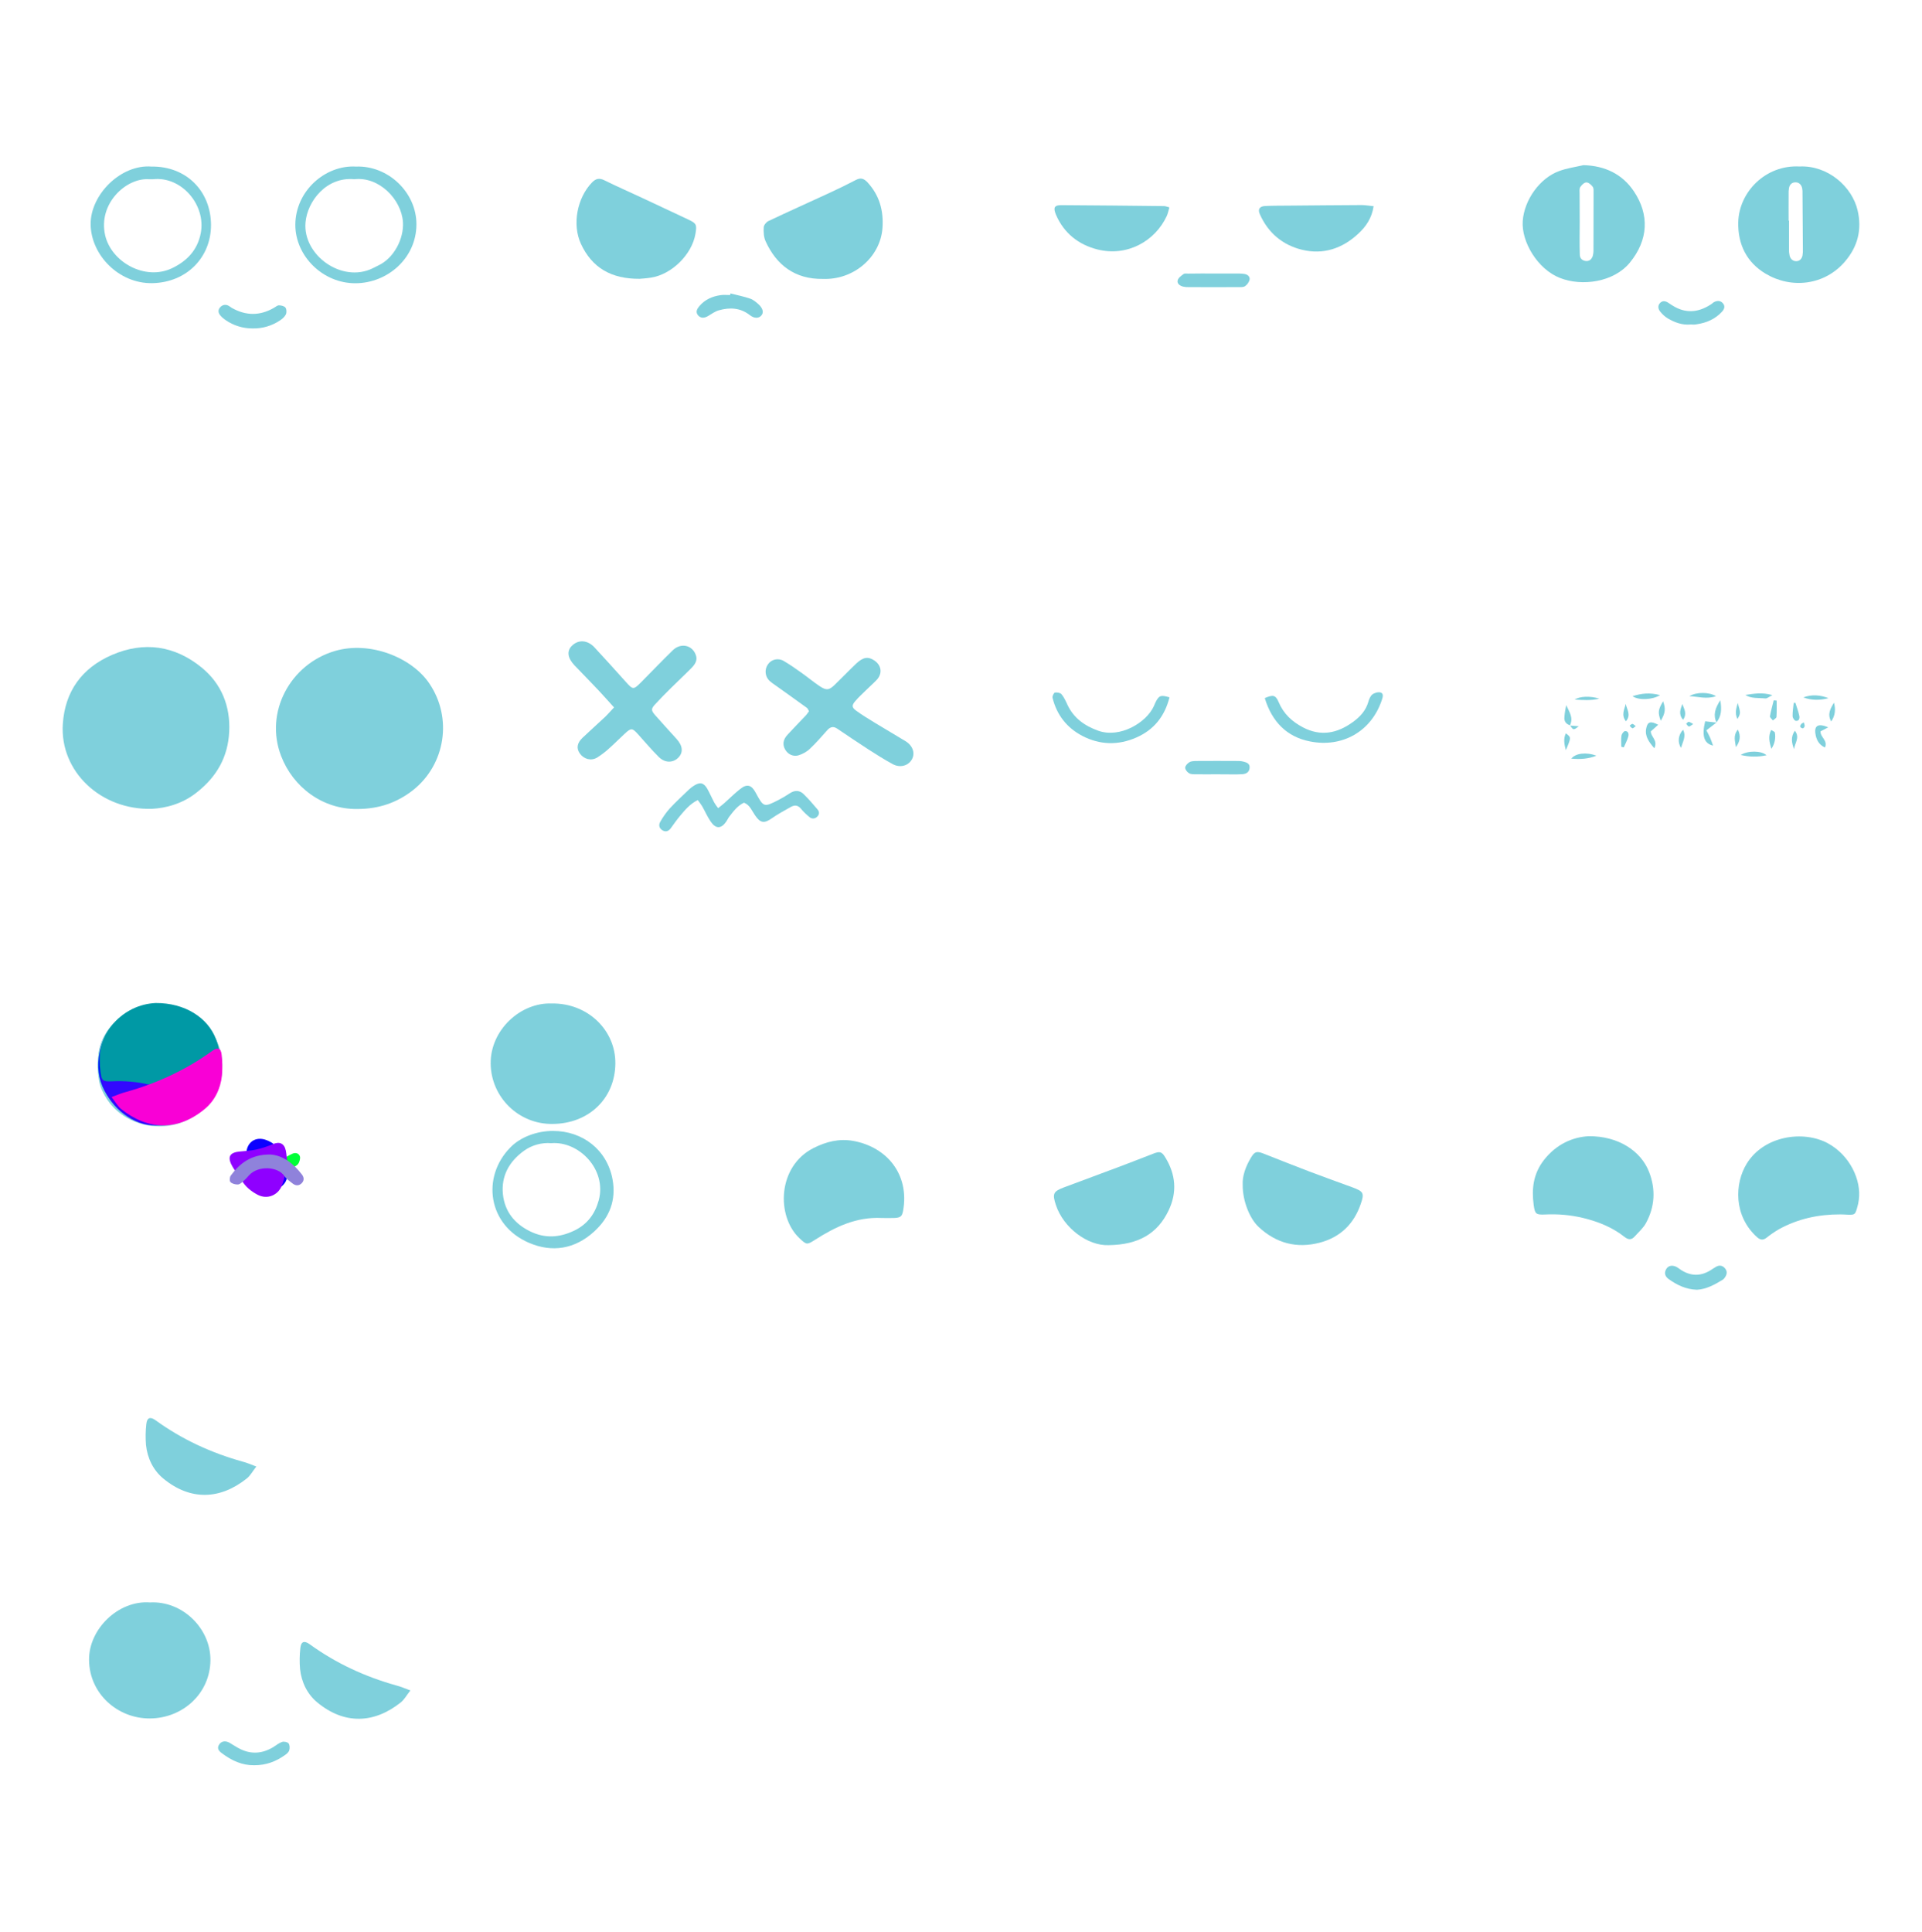 <?xml version="1.0" encoding="utf-8"?>
<!-- Generator: Adobe Illustrator 25.3.1, SVG Export Plug-In . SVG Version: 6.00 Build 0)  -->
<svg version="1.1" id="Layer_1" xmlns="http://www.w3.org/2000/svg" xmlns:xlink="http://www.w3.org/1999/xlink" x="0px" y="0px"
	 viewBox="0 0 2037.7 2048" style="enable-background:new 0 0 2037.7 2048;" xml:space="preserve">
<style type="text/css">
	.st0{fill:#7FD0DC;}
	.st1{fill:#00FF36;}
	.st2{fill:#0013FF;}
	.st3{fill:#0C00FF;}
	.st4{fill:#8F00FF;}
	.st5{fill:#8F82DB;}
	.st6{fill:#3208FF;}
	.st7{fill:#0099A5;}
	.st8{fill:#F900D6;}
</style>
<g>
	<path class="st0" d="M651,750c-6.3-7-11.6-12.9-17-18.7c-8.2-8.7-16.6-17.2-24.9-25.9c-7.5-7.9-8.4-15.4-2.6-20.9
		c6.9-6.7,16.5-6,23.8,1.9c11.1,12,22,24,32.9,36.2c8,8.9,8.2,9,17,0.2c11-11.1,21.8-22.4,33-33.3c7.7-7.6,18.8-6.2,23.5,2.6
		c3,5.7,2.2,10.3-3.6,16.1c-7.2,7.3-14.8,14.3-22.1,21.6c-5.7,5.6-11.3,11.3-16.7,17.2c-4.1,4.5-4,6.3,0.2,11.1
		c7.5,8.5,15.1,16.8,22.7,25.2c6.8,7.5,7.4,14.6,1.7,20.2c-5.6,5.4-14,5.5-20.5-1c-7.8-7.7-14.8-16.2-22.2-24.3
		c-5.8-6.4-7.1-6.6-13.6-0.6c-5.4,5-10.5,10.2-16,15.1c-4.1,3.9-8.6,7.3-13.4,10.4c-6.5,3.9-14.1,1.8-18.4-4.2
		c-3.9-5.5-3.1-11.1,2.9-16.8c8-7.6,16.2-14.9,24.2-22.4C644.8,756.9,647.3,753.9,651,750z"/>
	<path class="st0" d="M857.7,754.1c-0.8-1.4-1.2-2.9-2.2-3.6c-11-8-22.2-15.9-33.2-23.8c-2.2-1.4-4.4-3.1-6.4-4.8
		c-4.8-4.5-5.6-11.9-1.9-17.3c3.6-5.6,11-7.3,16.8-3.9c6.6,3.9,12.9,8.2,19.1,12.7c6.5,4.6,12.7,9.8,19.3,14.2
		c7,4.6,9.8,4.2,15.8-1.6c7.7-7.4,15-15.1,22.7-22.4c7.5-7.1,12.8-7.8,19.5-3.2c7.5,5.2,8.5,13.9,2.2,20.5
		c-3.7,3.9-7.7,7.3-11.5,11.1s-7.8,7.3-11.2,11.4c-3.7,4.3-3.7,6.6,0.9,10c6.4,4.7,13.3,8.8,20.1,13c10.8,6.6,21.7,12.9,32.5,19.5
		c7.7,4.8,10.3,12.9,6.4,19.5s-12.5,8.9-20.2,4.7c-8.8-4.8-17.2-10.1-25.6-15.5c-11.2-7.2-22.2-14.7-33.2-22.1
		c-4-2.7-7.3-2-10.5,1.6c-6,6.7-11.8,13.5-18.3,19.6c-3.5,3.4-7.9,5.8-12.6,7.2c-5.3,1.3-10.6-0.9-13.7-6.1s-2.3-10.7,2.2-15.6
		c6.5-7.1,13.3-14,19.9-21C855.7,756.8,856.6,755.5,857.7,754.1z"/>
	<path class="st0" d="M788.8,851c-7,3.2-11.2,9.2-15.7,14.9c-1.2,1.6-2,3.5-3.1,5.1c-5.4,7.8-11,8-16.4,0.2
		c-3.6-5.2-6.1-11.1-9.2-16.5c-1.4-2.2-3-4.4-4.6-6.5c-8.4,4.2-13.6,10.6-18.9,16.9c-3.4,4.1-6.5,8.5-9.6,12.8
		c-2.2,3.1-5.1,4.5-8.6,2.6c-3.8-2.1-4.8-5.7-2.6-9.4c2.8-4.9,6-9.5,9.8-13.8c6.5-7.1,13.7-13.6,20.6-20.3c1.7-1.6,3.5-3,5.5-4.2
		c6.2-3.9,10.2-3,13.9,3.5c2.6,4.6,4.7,9.6,7.2,14.3c1.3,2.2,2.7,4.2,4.3,6.2c2.5-2.1,4.6-3.6,6.5-5.3c5.7-5.1,11.1-10.5,17.1-15.2
		c7-5.5,11.7-4.1,16,3.8c8.6,15.9,8.7,16,24.4,8c4.1-2.1,8.1-4.5,12-7.1c5.2-3.4,10.3-3.3,14.6,0.9c5.2,5.1,10,10.6,14.7,16.2
		c2.2,2.5,2.2,5.6-0.6,8c-2.3,2.2-5.9,2.2-8.2-0.1c-3.1-2.5-6-5.3-8.5-8.3c-3.4-4.3-7-4.5-11.3-2c-6.6,3.8-13.4,7.3-19.6,11.7
		c-8.2,5.8-12.3,5.4-18-3C797.1,859.6,795.2,853.6,788.8,851z"/>
</g>
<path class="st0" d="M104.5,1126.7c-2.8-24.2,15.8-48,37.8-57.2s55.2-3.5,71.7,14.8c17.5,19.4,22,41.2,12.4,65.5
	c-2,4.9-4.5,9.6-7.5,14c-3,4.3-7.1,6.4-13,4c-6.8-2.6-13.7-4.9-20.8-6.8c-20-5.8-40.1-4.7-60.2-0.6c-9.9,2-11.2,1.7-15.7-7.3
	C105.2,1145,103.5,1135.8,104.5,1126.7z"/>
<path class="st0" d="M934.7,1291.3c-26.8-1.3-49.1,9.4-70.4,23c-8.8,5.6-9,5.7-16.8-1.6c-24.7-23.4-23.2-76.2,14.9-95.5
	c13.6-6.9,27.5-10.3,42.3-7.6c36.1,6.6,59.5,35.9,52.8,73.8c-1.1,6.2-2.7,7.6-9.4,7.9C943.4,1291.5,938.7,1291.3,934.7,1291.3z"/>
<g>
	<path class="st0" d="M379,857.7c-37.1,0.5-68.4-23.3-81-56.3c-17.8-46.3,9.8-97.5,57.3-111.3c37.1-10.8,81.5,7,100,34.7
		c24.6,36.4,17,85.6-17.4,112.9C421,850.9,402.1,857.6,379,857.7z"/>
	<path class="st0" d="M161.3,857.5c-54.4,1.7-98-39.7-94.7-89.9c2.3-34.8,20.3-59.4,52-73.2c34.2-14.8,66.9-9.9,95.4,13.5
		c20.9,17.2,30.4,40.9,29,68.2c-1.4,26.5-13.2,47.3-34.1,63.8C193.3,852.5,175.5,856.7,161.3,857.5z"/>
</g>
<g>
	<path class="st0" d="M1317.5,1256.3c-0.5-9.5,3.1-19.4,8.6-28.7c3.9-6.6,6.1-7.4,12.9-4.8c16.4,6.4,32.7,13,49.1,19.2
		c15.2,5.8,30.5,11.2,45.7,16.8c11.6,4.3,12.9,6,8.9,17.5c-7.2,21.3-21.8,35.5-43.6,41.2c-24.3,6.3-45.9,0.7-64.5-16.5
		C1325.1,1292.3,1317.4,1273.5,1317.5,1256.3z"/>
	<path class="st0" d="M1175.4,1320.1c-22.5,0.9-48-18.6-55.9-42.4c-3.9-11.9-3.1-14.5,8.4-18.8c19.9-7.5,39.9-14.8,59.8-22.3
		c11.8-4.4,23.6-9.1,35.3-13.6c6.6-2.5,8.7-2.1,12.4,4c11.1,18,12.8,37,3.6,56.2C1227.3,1307.8,1207.2,1319.7,1175.4,1320.1z"/>
</g>
<g>
	<path class="st0" d="M377.4,176.6c34.1-1.3,64.2,27.4,64.1,61.3c-0.1,36-30.8,62.3-64.6,62.4c-34.7,0.2-63.8-28.9-63.8-61.9
		C313.2,202.2,345.1,174.7,377.4,176.6z M375.7,190c-29.8-2.8-49.9,23.5-51.8,45.9c-3,34.6,38.6,64.6,71.3,48.5
		c2.1-1,4.1-2.1,6.2-3.1c16.1-7.6,27-28.1,25.8-46C425.5,211.4,402,187,375.7,190z"/>
	<path class="st0" d="M160.7,176.6c36.5-0.5,62.8,25.7,63,61.7c0.2,34.3-25.6,61.2-62.2,61.9c-35.7,0.7-65.3-30.2-65.4-62.7
		C96,206.2,128.2,174,160.7,176.6z M162.3,190c-1.5,0-3.1,0.1-4.8,0c-23.8-1.4-53.7,25.8-46,59.5c6.5,28.2,42.2,48.6,71,34.8
		c16.2-7.8,26.9-19.5,30.3-36.9C218.7,217.4,192.5,186.7,162.3,190z"/>
	<path class="st0" d="M268.1,348.2c-10.4,0.1-20.5-3-29-8.9c-1.9-1.3-3.7-2.8-5.2-4.5c-2.5-2.8-3.2-6-0.5-9c2.2-2.7,6-3.4,9-1.6
		c1.2,0.6,2.2,1.5,3.3,2.2c15,8.5,30,8.6,45-0.2c1.7-1,3.5-2.6,5.2-2.5c2.4,0.1,5.6,0.8,6.8,2.5s1.3,5.2,0.4,7.1
		c-1.2,2.5-3.7,4.7-6.1,6.3C288.6,345.3,278.5,348.4,268.1,348.2z"/>
</g>
<g>
	<path class="st0" d="M1239.8,219.9c-1.1,3.6-1.6,6.5-2.8,9.1c-12.4,26.7-42,43.5-73.8,35.4c-19.6-5-35.2-17.1-43.6-36.6
		c-3.2-7.6-1.9-10.4,5.8-10.3c36.3,0.2,72.5,0.6,108.8,1C1235.6,218.5,1236.8,219.1,1239.8,219.9z"/>
	<path class="st0" d="M1456.3,218.6c-1.9,12.7-8.1,21.6-16.2,29.1c-16.9,15.8-37.2,22.6-59.7,17.1c-20.6-5-36.1-18-44.8-37.9
		c-2.3-5.2-0.1-8.2,5.8-8.5c8.3-0.4,16.6-0.3,24.9-0.4c25.9-0.2,51.9-0.5,77.8-0.6C1448,217.5,1451.7,218.2,1456.3,218.6z"/>
	<path class="st0" d="M1287.7,290c8.6,0,17.3,0,25.9,0c2,0,4,0.2,6,0.5c3.4,0.6,5.8,2.9,5.2,6.2c-0.8,2.7-2.5,5.1-4.8,6.7
		c-1.7,1.2-4.5,1-6.8,1c-17.6,0.1-35.3,0.1-52.9,0c-2,0.1-4-0.1-5.9-0.5c-3.5-0.9-6.8-3.2-5.8-6.8c0.7-2.6,3.8-4.8,6.3-6.6
		c1.1-0.8,3.2-0.4,4.9-0.4C1269.1,289.9,1278.4,290,1287.7,290z"/>
</g>
<g>
	<path class="st0" d="M159,1698.9c34.4-1.9,64.4,27.6,64.1,61.2c-0.3,35.4-29.4,61.6-64.2,61.8c-33.9,0.2-64.3-26-64.5-62.3
		C94.2,1727.1,125.5,1696.4,159,1698.9z"/>
	<path class="st0" d="M435.1,1792.2c-4.1,5.2-6.5,9.8-10.2,12.7c-28,22.3-59.5,23.9-88.4,0.1c-10.7-8.8-16.9-21.5-18.4-35.6
		c-0.6-7.3-0.5-14.6,0.3-21.9c0.7-7.2,4.1-8.5,9.9-4.3c28,20.3,58.9,34.5,92.2,43.8C424.8,1788.1,428.7,1789.8,435.1,1792.2z"/>
	<path class="st0" d="M269.4,1871.5c-12.5,0.2-23.8-4.9-34.1-12.7c-3-2.2-5.7-5-3-9.2c2.4-3.8,6.8-4.4,11.3-1.8
		c3.7,2.2,7.2,4.6,11.1,6.5c12,5.9,23.7,4.8,35-2c3.1-1.9,6-4.4,9.3-5.5c2-0.7,5.6,0,6.9,1.5s1.4,5,0.8,7.2c-0.5,2-2.5,3.8-4.4,5.1
		C292.8,1867.4,282.2,1871.6,269.4,1871.5z"/>
</g>
<g>
	<path class="st0" d="M872.4,295.7c-29.4,0.5-49.3-14.6-60.8-40.1c-1.9-4.3-2.2-9.8-1.9-14.6c0.1-2.3,2.6-5.5,4.9-6.6
		c21.3-10.1,42.8-19.7,64.2-29.6c9.6-4.4,19.2-9.1,28.6-14c5-2.6,8.3-1.7,12.2,2.4c12.8,13.8,17.3,30.1,16,48.6
		C933.3,272.8,904.9,297,872.4,295.7z"/>
	<path class="st0" d="M678.1,295.6c-30.2,0.2-50.5-11.8-62.2-37.1c-9.5-20.6-4-48.8,11.8-65.1c4.1-4.2,7.8-4.9,13.2-2.2
		c13.1,6.5,26.5,12.3,39.7,18.5c16.3,7.6,32.5,15.2,48.8,22.9c9,4.2,9.6,5.5,7.9,15.4c-3.7,21.8-25.1,42.9-46.9,46.3
		C685.6,295.1,680.6,295.4,678.1,295.6z"/>
	<path class="st0" d="M774.5,311.1c7,1.8,14.1,3.2,20.8,5.5c3.3,1.1,6.3,3.7,9,6.1c4.8,4.5,5.6,9,2.6,12.1
		c-2.7,2.8-7.2,2.9-11.8-0.6c-10.1-8-21.3-8.5-33-5.2c-4,1.1-7.6,3.8-11.3,6s-7.7,2.9-10.8-0.8c-2.9-3.5-0.9-6.9,1.6-9.8
		c5.9-6.9,13.7-10.3,22.5-11.5c3.2-0.5,6.6-0.1,9.9-0.1C774.3,312.2,774.4,311.7,774.5,311.1z"/>
</g>
<g>
	<path class="st0" d="M1678.8,175.1c22.8,0.6,41.2,9.5,53.4,27.7c16.6,24.7,15.5,51.6-4.3,75.7c-17,20.7-50.6,25.4-74,16.2
		c-23.9-9.3-41.1-38.6-39.5-60.4c1.6-22.3,18-45.4,38.5-52.9C1661.2,178.3,1670.1,177.1,1678.8,175.1z M1674.8,235.2L1674.8,235.2
		c-0.1,6-0.1,12-0.1,17.9c0,5.7,0,11.3,0.2,16.9c0.1,3.8,2.4,6.2,6.2,6.7c3.9,0.5,6.3-1.8,7.5-5.2c0.6-2.2,0.9-4.6,0.8-6.9
		c0.1-19.9,0.1-39.9,0.1-59.8c0-2.3,0.3-5.1-0.9-6.8c-1.5-2.1-4.4-4.6-6.7-4.6s-5,2.7-6.5,4.9c-1.1,1.7-0.7,4.5-0.7,6.8
		C1674.7,215.2,1674.8,225.2,1674.8,235.2L1674.8,235.2z"/>
	<path class="st0" d="M1907.8,176.5c30-1.4,55.9,21.3,61.7,46.8c4.6,20.2,0.1,38.1-13.4,53.9c-21.8,25.6-57.2,29.2-84.3,12.9
		c-19.6-11.7-29.5-30.7-28.9-54.6C1843.7,203.6,1871.8,174.6,1907.8,176.5z M1896.3,234h0.4c0,10,0,19.9,0,29.9
		c-0.1,2.3,0.1,4.6,0.6,6.9c0.8,3.6,3.2,6,6.9,6.1s6.1-2.5,6.8-6.1c0.4-2.3,0.5-4.6,0.4-6.9c-0.1-19.6-0.2-39.1-0.4-58.7
		c0.1-2,0-4-0.4-5.9c-0.9-3.5-3.2-6-7-6s-6.2,2.3-6.9,6c-0.4,2.3-0.5,4.6-0.4,6.9C1896.2,215.4,1896.3,224.7,1896.3,234z"/>
	<path class="st0" d="M1792.6,344c-9.5,0.9-17.2-2.3-24.4-6.4c-3.1-1.9-5.8-4.4-8.1-7.3c-2.3-2.8-2.7-6.4-0.1-9.1s5.9-2.2,9,0
		c2.2,1.5,4.4,2.9,6.7,4.2c13.8,7.5,26.8,5.1,39.3-3.4c0.7-0.7,1.5-1.3,2.4-1.8c3.3-1.6,6.6-1.6,9.1,1.2c2.7,3,1.8,6.2-0.7,8.9
		c-7.2,8-16.6,12-27,13.5C1796.7,344.2,1794.7,344.2,1792.6,344z"/>
</g>
<g>
	<path class="st0" d="M1951.1,1287.5c-23-0.1-44.9,4.6-65.2,15.8c-4.6,2.7-8.9,5.7-13.1,9c-3.5,2.7-6.5,2.4-9.8-0.5
		c-25.3-22.6-24.1-57.3-11-78.3c18.2-29.4,59.7-35.4,85.7-21.5c23.6,12.7,35.9,39.3,33,60.1c-0.4,3-1,5.9-1.9,8.8
		c-2,6.9-2.5,7.1-9.8,6.9c-1.3,0-2.7-0.2-4-0.2S1952.4,1287.5,1951.1,1287.5z"/>
	<path class="st0" d="M1684.5,1204.6c31.1-0.2,55.2,15.5,63.9,38c7.1,18.4,6.1,36.7-3.3,54c-2.9,5.4-7.9,9.7-12.1,14.4
		c-3.3,3.7-6.7,3.5-10.5,0.5c-13-10.3-28-16.3-44-20.2c-13.3-3.2-26.9-4.4-40.5-3.7c-9.6,0.4-10.7-0.5-12-10.2
		c-2.3-17-0.4-32.8,10.6-47.2C1650.2,1212.6,1668,1205.4,1684.5,1204.6z"/>
	<path class="st0" d="M1799.1,1367.4c-12-0.4-21.4-5.2-30.1-11.4c-3.5-2.5-5-6.3-2.5-10.5c2.3-3.9,6.6-4.6,11.3-2.1
		c1.4,0.8,2.7,1.9,4.1,2.8c10.5,6.9,21.1,7.1,31.8,0.4c2-1.2,3.8-2.6,5.9-3.7c3.3-1.8,6.4-1.3,9,1.5c2.9,3.2,2.5,6.6,0.1,10
		c-0.5,0.8-1.2,1.6-2,2.2C1817.8,1362.1,1808.8,1366.9,1799.1,1367.4z"/>
</g>
<path class="st0" d="M169.3,1065.2c28.9,0.3,58.2,20.4,65,51.7c6.1,28.2-7.9,56.9-35.4,70.3c-32.4,15.8-69.7,3.2-85.8-22.4
	c-3.5-5.5-6.7-11.8-7.9-18.1c-6.4-33.1,4.9-62.9,39.1-75.8C152.2,1068,160.9,1067,169.3,1065.2z"/>
<path class="st0" d="M585,1063.9c38.4-0.6,67.9,28.7,67.4,63.9c-0.5,37-28.3,63.6-66.7,63.8c-35.8,0.4-65.1-28.3-65.5-64
	c0-0.1,0-0.2,0-0.3C520,1092.1,551.7,1062.6,585,1063.9z"/>
<path class="st1" d="M287.4,1246c-15.2,0.2-24.8-4.4-34.3-9.2c-1.7-0.9-3.6-2.3-4.4-3.9c-1-2.1-2-5.8-1-7c2-2,4.7-3,7.5-2.8
	c2.7,0.3,5.3,2.5,7.9,4.1c13.1,8.2,26.2,8.2,39.4,0c2.5-1.6,5.1-3,7.9-4.2c3.1-1.2,6.4-0.3,7.5,2.9c0.7,2-0.2,5-1.2,7.1
	c-0.8,1.7-2.7,3-4.4,3.9C303.2,1241.6,293.7,1245.5,287.4,1246z"/>
<g>
	<path class="st0" d="M1340.9,740.1c8.9-3.8,11.5-3.3,14.8,4.4c5.2,12.4,14.2,20.6,25.8,26.7c18.8,9.8,36.1,6.3,52.4-5.4
		c7.7-5.5,14.1-12.2,16.8-21.7c0.8-2.8,2.1-6.1,4.2-7.8s6.3-2.9,8.8-2.1c3.4,1,2.4,4.7,1.4,7.7c-11.2,33.9-42.2,50.9-76.1,44.2
		C1364.2,781.3,1348.5,765.1,1340.9,740.1z"/>
	<path class="st0" d="M1239.9,739.3c-5.1,20.3-16.6,34.4-34.9,42.5c-19.3,8.6-39,8.1-57.7-1.7c-16.2-8.5-27-22.2-31.4-40.3
		c-0.4-1.6,1.3-5.3,2.5-5.5c2.2-0.5,5.7,0.2,7,1.7c2.7,3.3,4.5,7.3,6.3,11.2c6.6,14.2,18.4,22.4,32.6,27.5c23.4,8.3,51.2-8.8,59-26
		c0.8-1.8,1.5-3.7,2.5-5.5C1229.1,737.3,1230.8,736.7,1239.9,739.3z"/>
	<path class="st0" d="M1290.3,820.9c-7.3,0-14.6,0.1-21.9,0c-2.6,0-5.6,0.1-7.7-1.1s-4.2-3.9-4.2-5.9c0-1.9,2.3-4.4,4.3-5.7
		c1.8-1.2,4.4-1.3,6.7-1.4c15.2-0.1,30.5-0.1,45.7,0c1.7,0,3.3,0.2,4.9,0.6c3.7,0.9,7.3,2.2,6.7,7c-0.5,4.4-3.7,6.1-7.7,6.4
		c-3.3,0.2-6.6,0.2-9.9,0.2C1301.5,820.9,1295.9,820.9,1290.3,820.9L1290.3,820.9z"/>
</g>
<path class="st0" d="M586.2,1199c31.8,0,57.5,20.3,63.2,51.3c4,21.8-2.9,40.3-19.6,55.5c-20.6,18.7-44.5,22.2-68.6,12
	c-44.2-18.7-50.9-70-20.2-101.2C551.6,1205.5,569.3,1199,586.2,1199z M584.4,1212c-10.2-0.8-20.4,2-28.8,8
	c-15.7,11.3-24.4,26.7-22.4,46.2c1.9,18.1,12.2,31.1,28.7,39.2c15.8,7.8,31.2,6.8,46.9-0.7c14-6.7,22.1-17.9,26-32.2
	C643.5,1240,613.9,1209.6,584.4,1212L584.4,1212z"/>
<path class="st2" d="M168.5,1065.2c14.1,0.9,27.8,5.6,39.5,13.6c19.9,13.2,29.7,48.4,19.3,72.8c-15.9,37.4-55.8,46.5-85.7,32.7
	c-27.5-12.7-42.6-38.6-35.8-69.5c4.6-20.9,18.1-36.1,38.6-43.7C152.1,1068.1,160.4,1067.1,168.5,1065.2z M168.3,1079.5
	c-1.6-0.1-3.1-0.1-4.7,0c-24.3,1.8-45.1,24.5-45.3,48.9c-0.2,17.3,8.4,30.1,21.3,39.7c10.5,7.8,23.2,12.2,36.7,9.8
	c15.8-2.8,29.2-9.6,38.3-24.2c8.4-13.4,9.2-27.2,4.3-41.1C212,1093.2,193.6,1078,168.3,1079.5z"/>
<path class="st0" d="M1753.9,793.3c-5.9-6.9-10.2-12.8-8.6-21c1.4-7.1,4.5-8.2,12.7-3.9l-7.8,7C1750,781.2,1758,784.7,1753.9,793.3z
	"/>
<path class="st0" d="M1938.3,771.1l-8.2,4.3c-0.3,6.2,8,9.6,4.7,17.1c-6.6-3-9.3-8.7-10.1-14.7
	C1923.4,769.1,1927.8,766.7,1938.3,771.1z"/>
<path class="st0" d="M1819.7,766.1l-10.6,8.2c1.3,2.6,2.8,5.1,3.9,7.7s2,5.2,3.2,8.5c-9.7-2.3-12.1-10.2-8.4-25.8l12.1,1.4
	L1819.7,766.1z"/>
<path class="st0" d="M1730.8,738.1c9.2-2.9,18.3-4.1,29.2-1.1C1751.7,742,1737.4,742.7,1730.8,738.1z"/>
<path class="st0" d="M1872.9,800.7c-9,2-18.4,1.9-27.4-0.3C1853.2,795.6,1867.3,795.7,1872.9,800.7z"/>
<path class="st0" d="M1938.6,740.2c-8.9,2.3-17.8,2.5-26.7-0.8C1920.9,736,1929.8,736.8,1938.6,740.2z"/>
<path class="st0" d="M1692.5,801.2c-8.3,3.3-16.9,4-26.6,3.1C1670.3,798.6,1681.7,797.1,1692.5,801.2z"/>
<path class="st0" d="M1850.4,736.8c9-1.3,17.6-3.1,28.7,0.2c-3.9,1.9-5.8,3.7-7.5,3.5C1864.4,739.7,1856.9,740.9,1850.4,736.8z"/>
<path class="st0" d="M1883.6,742.8c0,5.8,0.2,11.6-0.2,17.3c-0.1,1.3-2.5,2.5-3.8,3.7c-1.1-1.5-3.3-3.1-3.1-4.4
	c1-5.7,2.6-11.3,4-16.9L1883.6,742.8z"/>
<path class="st0" d="M1791,738.1c7.8-4.7,21.3-4.4,28.3,0C1809.1,741.6,1800,738.4,1791,738.1z"/>
<path class="st0" d="M1664.6,769c-4.3-1.4-6.5-4.2-6-8.9c0.3-4.2,1-8.4,1.9-12.5c3.1,7,8.1,13.5,3.8,21.6L1664.6,769z"/>
<path class="st0" d="M1903.5,745.2c1.4,4.5,3.1,9,4.1,13.7c0.5,2.5-0.1,5.9-3.8,5.3c-1.4-0.2-3.3-3.2-3.3-4.9
	c-0.1-4.7,0.7-9.4,1.2-14.1H1903.5z"/>
<path class="st0" d="M1718.9,791.7c0-4-0.4-8,0.2-11.9c0.3-1.8,2.4-4.6,3.8-4.7c3.6-0.1,4.1,3.3,3.4,5.8c-1.1,4-3.1,7.7-4.8,11.5
	L1718.9,791.7z"/>
<path class="st0" d="M1695.6,740.7c-8.7,2.2-17.5,1.5-26.2,1C1675,738.2,1685.5,737.6,1695.6,740.7z"/>
<path class="st0" d="M1941.4,764.9c-4.3-7.7-0.8-13.8,3-19.9C1946.3,752.1,1945.7,758.8,1941.4,764.9z"/>
<path class="st0" d="M1840.4,792.1c-0.7-6-3.3-12.2,2.1-18.6C1846.1,780.9,1844.4,786.6,1840.4,792.1z"/>
<path class="st0" d="M1760.7,764.2c-3.2-9-2.8-11.7,2.5-20.7C1766.1,751.5,1765.6,756,1760.7,764.2z"/>
<path class="st0" d="M1878,793.9c-2.2-7.5-3.6-13.2-0.2-20c1.6,1.1,3.7,1.8,3.9,2.7C1882.8,782.6,1881.5,788.8,1878,793.9z"/>
<path class="st0" d="M1784.4,773.7c3.6,7.2-0.5,12.6-2.1,19.2C1778.3,787.2,1779.2,779,1784.4,773.7z"/>
<path class="st0" d="M1819.9,766.2c-3.8-8-1.7-15.2,4-23.8c1.5,9.5,1.3,16.9-4.2,23.6C1819.7,766.1,1819.9,766.2,1819.9,766.2z"/>
<path class="st0" d="M1902.1,794.4c-2.4-6.4-4-12.8,0.8-19.7C1908.7,782.2,1902.4,788.2,1902.1,794.4z"/>
<path class="st0" d="M1660.1,795.3c-1.5-5.8-2.9-11.8,0-17.8C1665.9,781.8,1665.9,781.8,1660.1,795.3z"/>
<path class="st0" d="M1723.8,764.7c-5.3-6.7-1.5-12.6-0.2-18.5C1724.6,752,1729.7,757.8,1723.8,764.7z"/>
<path class="st0" d="M1783.6,746.4c1.8,5.1,5.4,10.2,0.8,16.7C1779.1,757,1781.8,751.7,1783.6,746.4z"/>
<path class="st0" d="M1842.4,745.3c3.1,10.8,3.1,10.8-0.3,17C1838.9,756.1,1840.9,750.7,1842.4,745.3z"/>
<path class="st0" d="M1795.1,767.6c-2.2,1.4-3.5,2.8-4.6,2.6s-1.9-1.9-2.8-2.9c0.9-0.7,1.8-2.1,2.6-2
	C1791.6,765.4,1792.8,766.4,1795.1,767.6z"/>
<path class="st0" d="M1664.3,769.2l9.6,0.8c-5.8,4.3-5.8,4.3-9.3-1L1664.3,769.2z"/>
<path class="st0" d="M1734.2,769.8c-1.7,1.2-2.8,2.6-3.5,2.3c-1.2-0.4-2-1.7-3-2.7c1-0.7,1.9-1.8,2.9-1.9S1732.5,768.7,1734.2,769.8
	z"/>
<path class="st0" d="M1912.3,765.8c0.4,1.3,1.1,2.6,1,3.9c-0.1,1-1.2,2.5-2,2.5c-1.2-0.1-2.2-0.8-2.8-1.9c-0.3-0.7,0.8-1.9,1.3-2.9
	L1912.3,765.8z"/>
<path class="st0" d="M1666.8,776.8l-4-3"/>
<path class="st0" d="M1912.5,762.8l-9,6"/>
<path class="st0" d="M1940.5,768.8l-5-4"/>
<path class="st0" d="M1784.7,770.8l5,4"/>
<path class="st0" d="M1880.6,738.8l-4,4"/>
<path class="st0" d="M1762.7,738.8c-1.3,1.3-2.7,2.7-4,4"/>
<path class="st0" d="M310.4,1235.6c-1.8,9.3-2.3,10.4-8.9,10.5c-14.3,0.3-28.6,0.2-42.9,0.1c-1.9,0-4.2-0.4-5.6-1.5
	c-1.6-1.3-3.5-3.8-3.2-5.5s2.8-3.3,4.6-4.3c1.3-0.7,3.2-0.6,4.9-0.6c15,0,29.9-0.1,44.9,0C306.1,1234.3,307.9,1235.1,310.4,1235.6z"
	/>
<path class="st3" d="M261.1,1223.7c0.1-12.7,9.9-19.5,21.6-14.9c6.1,2.4,11.2,6,13.7,12.3c2.6,6.8,5.1,13.7,7.3,20.7
	c2,6.4-0.2,12-5.2,16.1c-4.8,4-10.5,4-16,1.7c-2.4-1.1-4.7-2.5-6.7-4.2C266.7,1247.6,261,1235,261.1,1223.7z"/>
<path class="st4" d="M305.4,1231.8c-2.2,8.6-3.5,17.6-6.8,25.7c-3.5,8.7-14.5,15.1-25.8,9c-6.8-3.7-12.6-8.3-16.6-15.2
	c-3.1-5.4-7.5-10.2-10.4-15.7c-5-9.4-2-13.9,8.8-14.8c5.6-0.5,11.3-0.8,16.7-2c6.1-1.3,12.1-3.3,17.8-5.7c7.1-3.1,12.2-1.1,13.9,6.6
	c0.8,3.9,1,7.9,1.4,11.8L305.4,1231.8z"/>
<path class="st5" d="M286.4,1224c13,0.7,24.4,9.1,33.6,21.1c2.2,2.8,2.8,6.1,0.1,9.1c-3,3.2-6.5,3.1-9.8,0.6c-3.1-2.4-6.6-4.8-8.8-8
	c-6.8-10.1-27.6-11.4-37.3-0.9c-1.9,2.3-4,4.4-6.2,6.4c-1.7,1.5-3.8,3.4-5.8,3.5c-2.7,0.1-6-0.8-7.8-2.5c-1.2-1.2-1-5.3,0.3-7
	C254.3,1233.3,266.2,1223.9,286.4,1224z"/>
<path class="st0" d="M271.8,1554.8c-4.1,5.2-6.5,9.8-10.2,12.7c-28,22.3-59.5,23.9-88.4,0.1c-10.7-8.8-16.9-21.5-18.4-35.6
	c-0.6-7.3-0.5-14.6,0.3-21.9c0.7-7.2,4.1-8.5,9.9-4.3c28,20.3,58.9,34.5,92.2,43.8C261.5,1550.7,265.4,1552.4,271.8,1554.8z"/>
<path class="st6" d="M164.8,1193.1c-22.5,0.9-48-18.6-55.9-42.4c-3.9-11.9-3.1-14.5,8.4-18.8c19.9-7.5,39.9-14.8,59.8-22.3
	c11.8-4.4,23.6-9.1,35.3-13.6c6.6-2.5,8.7-2.1,12.4,4c11.1,18,12.8,37,3.6,56.2C216.7,1180.8,196.6,1192.7,164.8,1193.1z"/>
<path class="st7" d="M165,1063.4c31.1-0.2,55.2,15.5,63.9,38c7.1,18.4,6.1,36.7-3.3,54c-2.9,5.4-7.9,9.7-12.1,14.4
	c-3.3,3.7-6.7,3.5-10.5,0.5c-13-10.3-28-16.3-44-20.2c-13.3-3.2-26.9-4.4-40.5-3.7c-9.6,0.4-10.7-0.5-12-10.2
	c-2.3-17-0.4-32.8,10.6-47.2C130.7,1071.4,148.5,1064.2,165,1063.4z"/>
<path class="st8" d="M132.9,1157.9c33.3-9.3,64.2-23.5,92.2-43.8c5.8-4.2,9.2-2.9,9.9,4.3c0.8,7.3,0.9,14.6,0.3,21.9
	c-1.5,14.1-7.7,26.8-18.4,35.6c-28.9,23.8-60.4,22.2-88.4-0.1c-3.7-2.9-6.1-7.5-10.2-12.7C124.7,1160.7,128.6,1159,132.9,1157.9z"/>
</svg>
